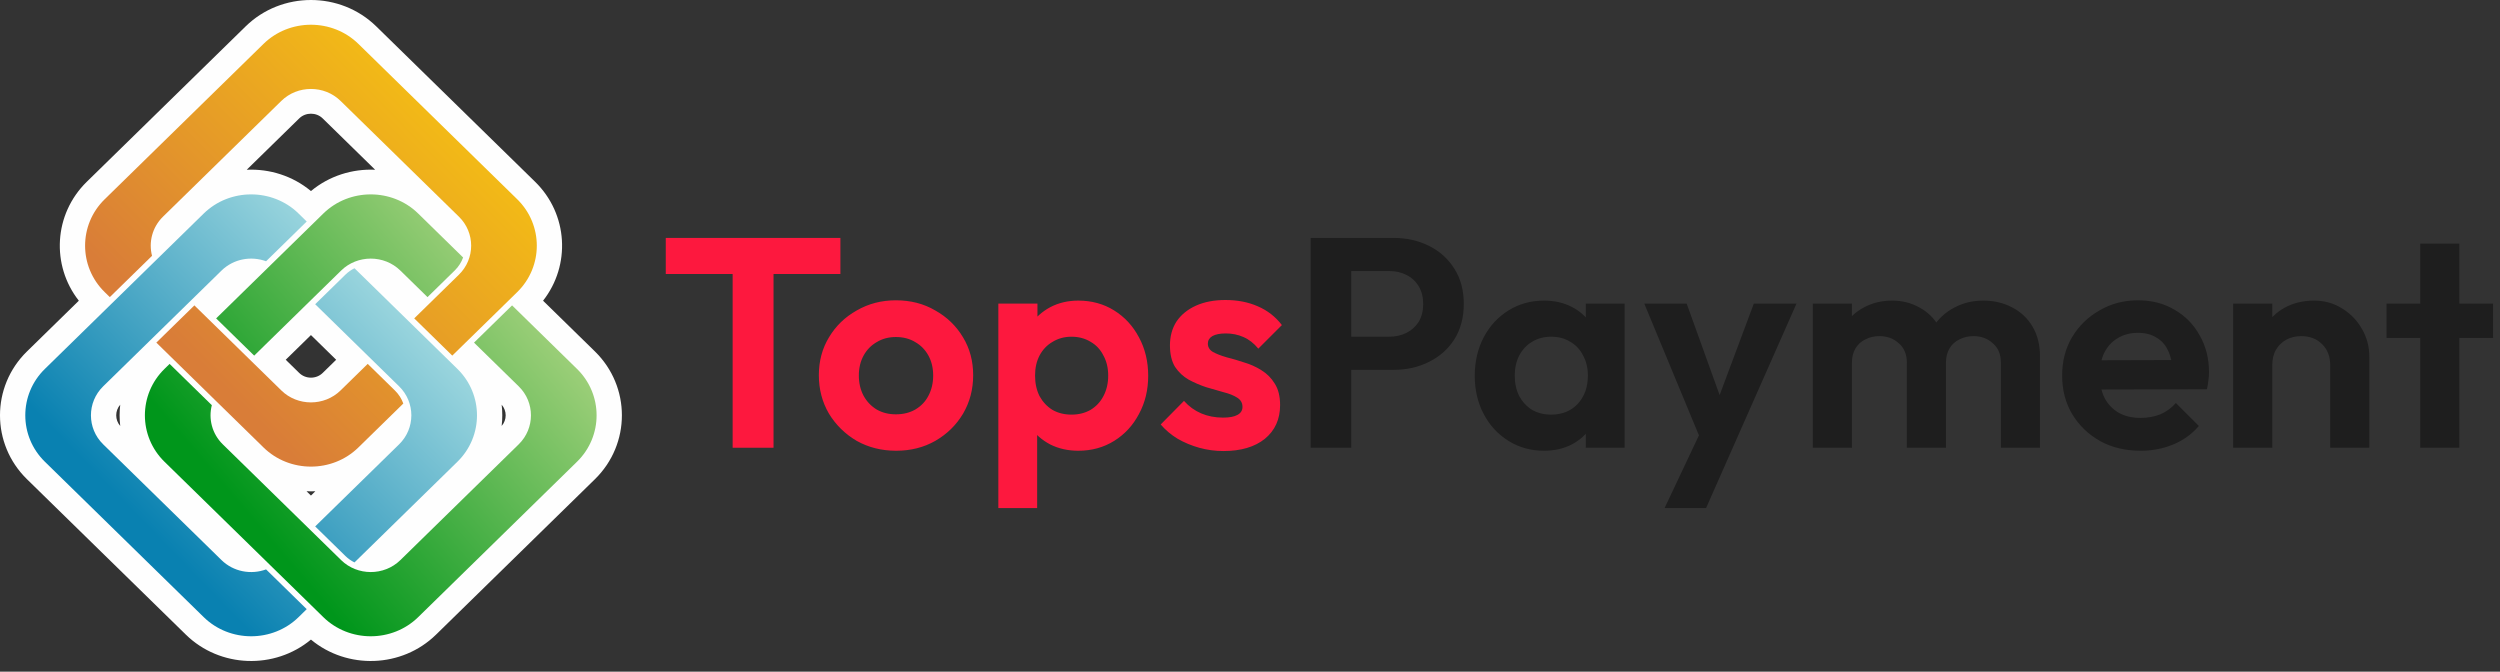 <svg width="201" height="54" viewBox="0 0 201 54" fill="none" xmlns="http://www.w3.org/2000/svg">
<rect x="0" y="0" width="201" height="54" fill="#333333" stroke="none"/>
<path fill-rule="evenodd" clip-rule="evenodd" d="M25 51.423C22.089 53.844 17.689 53.711 14.942 51.024L2.168 38.528C-0.723 35.7 -0.723 31.084 2.168 28.256L6.338 24.177C4.104 21.333 4.317 17.218 6.976 14.616L19.75 2.121C22.64 -0.707 27.36 -0.707 30.25 2.121L43.024 14.616C45.683 17.218 45.896 21.333 43.662 24.177L47.832 28.256C50.723 31.084 50.723 35.7 47.832 38.528L35.058 51.024C32.311 53.711 27.911 53.844 25 51.423V51.423ZM30.163 13.648L25.942 9.519C25.427 9.015 24.573 9.015 24.058 9.519L19.837 13.648C21.668 13.563 23.525 14.134 25 15.361C26.475 14.134 28.332 13.563 30.163 13.648H30.163ZM25 26.94L22.972 28.924L24.058 29.986C24.573 30.49 25.427 30.49 25.942 29.986L27.028 28.924L25 26.94H25ZM9.667 32.537C9.236 33.023 9.236 33.761 9.667 34.247C9.599 33.679 9.599 33.105 9.667 32.537ZM24.645 39.496L25 39.844L25.355 39.496C25.119 39.507 24.881 39.507 24.645 39.496ZM40.333 32.537C40.401 33.105 40.401 33.679 40.333 34.247C40.764 33.761 40.764 33.023 40.333 32.537Z" fill="#FEFEFE"/>
<path fill-rule="evenodd" clip-rule="evenodd" d="M8.414 16.023L21.188 3.527C23.285 1.476 26.716 1.476 28.813 3.527L41.587 16.023C43.684 18.074 43.684 21.431 41.587 23.482L36.363 28.591L33.303 25.598L36.9 22.08C38.209 20.8 38.209 18.705 36.9 17.424L27.38 8.112C26.071 6.832 23.929 6.832 22.62 8.112L13.101 17.424C12.234 18.273 11.941 19.478 12.223 20.568L8.829 23.888L8.414 23.482C6.317 21.43 6.317 18.074 8.414 16.023L8.414 16.023ZM32.426 32.443L28.813 35.977C26.716 38.029 23.285 38.029 21.188 35.977L12.569 27.546L15.629 24.553L22.62 31.392C23.929 32.673 26.071 32.673 27.38 31.392L29.564 29.256L31.752 31.397C32.063 31.701 32.288 32.06 32.426 32.443H32.426Z" fill="url(#paint0_linear_548_1387)"/>
<path fill-rule="evenodd" clip-rule="evenodd" d="M3.606 29.663L16.38 17.167C18.477 15.116 21.908 15.116 24.005 17.167L24.66 17.809L21.392 21.006C20.19 20.561 18.776 20.81 17.812 21.752L8.293 31.064C6.984 32.345 6.984 34.44 8.293 35.721L17.812 45.033C18.776 45.975 20.19 46.224 21.392 45.779L24.66 48.976L24.005 49.618C21.908 51.669 18.477 51.669 16.38 49.618L3.606 37.122C1.509 35.071 1.509 31.714 3.606 29.663V29.663ZM28.501 21.566L36.779 29.663C38.875 31.714 38.875 35.071 36.779 37.122L28.501 45.219C28.236 45.088 27.989 44.916 27.768 44.7L25.34 42.325L32.092 35.721C33.4 34.44 33.4 32.345 32.092 31.064L25.34 24.46L27.768 22.085C27.989 21.869 28.236 21.697 28.501 21.566V21.566Z" fill="url(#paint1_linear_548_1387)"/>
<path fill-rule="evenodd" clip-rule="evenodd" d="M13.222 29.663L13.637 29.257L17.031 32.577C16.749 33.667 17.042 34.872 17.909 35.721L27.428 45.033C28.737 46.313 30.879 46.313 32.188 45.033L41.707 35.721C43.016 34.44 43.016 32.345 41.707 31.064L38.111 27.547L41.171 24.553L46.394 29.663C48.491 31.714 48.491 35.071 46.394 37.122L33.621 49.618C31.524 51.669 28.093 51.669 25.996 49.618L13.222 37.122C11.125 35.071 11.125 31.714 13.222 29.663H13.222ZM17.377 25.599L25.996 17.167C28.093 15.116 31.524 15.116 33.621 17.167L37.234 20.702C37.096 21.085 36.871 21.444 36.559 21.748L34.372 23.888L32.188 21.752C30.879 20.472 28.737 20.472 27.428 21.752L20.437 28.592L17.377 25.599H17.377Z" fill="url(#paint2_linear_548_1387)"/>
<path d="M58.904 36V19.488H62.192V36H58.904ZM53.528 22.032V19.128H67.568V22.032H53.528ZM72.051 36.24C70.883 36.24 69.827 35.976 68.883 35.448C67.955 34.904 67.211 34.176 66.651 33.264C66.107 32.336 65.835 31.304 65.835 30.168C65.835 29.032 66.107 28.016 66.651 27.12C67.195 26.208 67.939 25.488 68.883 24.96C69.827 24.416 70.875 24.144 72.027 24.144C73.211 24.144 74.267 24.416 75.195 24.96C76.139 25.488 76.883 26.208 77.427 27.12C77.971 28.016 78.243 29.032 78.243 30.168C78.243 31.304 77.971 32.336 77.427 33.264C76.883 34.176 76.139 34.904 75.195 35.448C74.267 35.976 73.219 36.24 72.051 36.24ZM72.027 33.312C72.619 33.312 73.139 33.184 73.587 32.928C74.051 32.656 74.403 32.288 74.643 31.824C74.899 31.344 75.027 30.8 75.027 30.192C75.027 29.584 74.899 29.048 74.643 28.584C74.387 28.12 74.035 27.76 73.587 27.504C73.139 27.232 72.619 27.096 72.027 27.096C71.451 27.096 70.939 27.232 70.491 27.504C70.043 27.76 69.691 28.12 69.435 28.584C69.179 29.048 69.051 29.584 69.051 30.192C69.051 30.8 69.179 31.344 69.435 31.824C69.691 32.288 70.043 32.656 70.491 32.928C70.939 33.184 71.451 33.312 72.027 33.312ZM86.699 36.24C85.867 36.24 85.115 36.072 84.443 35.736C83.771 35.384 83.235 34.912 82.835 34.32C82.435 33.728 82.219 33.048 82.187 32.28V28.176C82.219 27.408 82.435 26.728 82.835 26.136C83.251 25.528 83.787 25.048 84.443 24.696C85.115 24.344 85.867 24.168 86.699 24.168C87.771 24.168 88.731 24.432 89.579 24.96C90.427 25.488 91.091 26.208 91.571 27.12C92.067 28.032 92.315 29.064 92.315 30.216C92.315 31.352 92.067 32.376 91.571 33.288C91.091 34.2 90.427 34.92 89.579 35.448C88.731 35.976 87.771 36.24 86.699 36.24ZM86.147 33.336C86.723 33.336 87.235 33.208 87.683 32.952C88.131 32.68 88.475 32.312 88.715 31.848C88.971 31.368 89.099 30.816 89.099 30.192C89.099 29.584 88.971 29.048 88.715 28.584C88.475 28.104 88.131 27.736 87.683 27.48C87.235 27.208 86.723 27.072 86.147 27.072C85.587 27.072 85.083 27.208 84.635 27.48C84.187 27.736 83.835 28.104 83.579 28.584C83.339 29.048 83.219 29.584 83.219 30.192C83.219 30.816 83.339 31.368 83.579 31.848C83.835 32.312 84.179 32.68 84.611 32.952C85.059 33.208 85.571 33.336 86.147 33.336ZM80.267 40.848V24.408H83.411V27.456L82.883 30.264L83.387 33.072V40.848H80.267ZM98.36 36.264C97.704 36.264 97.056 36.176 96.416 36C95.792 35.824 95.216 35.584 94.688 35.28C94.16 34.96 93.704 34.576 93.32 34.128L95.192 32.232C95.592 32.68 96.056 33.016 96.584 33.24C97.112 33.464 97.696 33.576 98.336 33.576C98.848 33.576 99.232 33.504 99.488 33.36C99.76 33.216 99.896 33 99.896 32.712C99.896 32.392 99.752 32.144 99.464 31.968C99.192 31.792 98.832 31.648 98.384 31.536C97.936 31.408 97.464 31.272 96.968 31.128C96.488 30.968 96.024 30.768 95.576 30.528C95.128 30.272 94.76 29.928 94.472 29.496C94.2 29.048 94.064 28.472 94.064 27.768C94.064 27.032 94.24 26.392 94.592 25.848C94.96 25.304 95.48 24.88 96.152 24.576C96.824 24.272 97.616 24.12 98.528 24.12C99.488 24.12 100.352 24.288 101.12 24.624C101.904 24.96 102.552 25.464 103.064 26.136L101.168 28.032C100.816 27.6 100.416 27.288 99.968 27.096C99.536 26.904 99.064 26.808 98.552 26.808C98.088 26.808 97.728 26.88 97.472 27.024C97.232 27.168 97.112 27.368 97.112 27.624C97.112 27.912 97.248 28.136 97.52 28.296C97.808 28.456 98.176 28.6 98.624 28.728C99.072 28.84 99.536 28.976 100.016 29.136C100.512 29.28 100.976 29.488 101.408 29.76C101.856 30.032 102.216 30.392 102.488 30.84C102.776 31.288 102.92 31.864 102.92 32.568C102.92 33.704 102.512 34.608 101.696 35.28C100.88 35.936 99.768 36.264 98.36 36.264Z" fill="#FD183E"/>
<path d="M107.776 29.736V27.072H111.688C112.2 27.072 112.664 26.968 113.08 26.76C113.496 26.552 113.824 26.256 114.064 25.872C114.304 25.472 114.424 24.992 114.424 24.432C114.424 23.888 114.304 23.416 114.064 23.016C113.824 22.616 113.496 22.312 113.08 22.104C112.664 21.896 112.2 21.792 111.688 21.792H107.776V19.128H112.024C113.096 19.128 114.056 19.344 114.904 19.776C115.768 20.208 116.448 20.824 116.944 21.624C117.44 22.408 117.688 23.344 117.688 24.432C117.688 25.52 117.44 26.464 116.944 27.264C116.448 28.048 115.768 28.656 114.904 29.088C114.056 29.52 113.096 29.736 112.024 29.736H107.776ZM105.376 36V19.128H108.64V36H105.376ZM124.138 36.24C123.082 36.24 122.13 35.976 121.282 35.448C120.434 34.92 119.77 34.2 119.29 33.288C118.81 32.376 118.57 31.352 118.57 30.216C118.57 29.064 118.81 28.032 119.29 27.12C119.77 26.208 120.434 25.488 121.282 24.96C122.13 24.432 123.082 24.168 124.138 24.168C124.97 24.168 125.714 24.336 126.37 24.672C127.026 25.008 127.546 25.48 127.93 26.088C128.33 26.68 128.546 27.352 128.578 28.104V32.28C128.546 33.048 128.33 33.728 127.93 34.32C127.546 34.912 127.026 35.384 126.37 35.736C125.714 36.072 124.97 36.24 124.138 36.24ZM124.714 33.336C125.594 33.336 126.306 33.048 126.85 32.472C127.394 31.88 127.666 31.12 127.666 30.192C127.666 29.584 127.538 29.048 127.282 28.584C127.042 28.104 126.698 27.736 126.25 27.48C125.818 27.208 125.306 27.072 124.714 27.072C124.138 27.072 123.626 27.208 123.178 27.48C122.746 27.736 122.402 28.104 122.146 28.584C121.906 29.048 121.786 29.584 121.786 30.192C121.786 30.816 121.906 31.368 122.146 31.848C122.402 32.312 122.746 32.68 123.178 32.952C123.626 33.208 124.138 33.336 124.714 33.336ZM127.498 36V32.88L128.002 30.048L127.498 27.264V24.408H130.618V36H127.498ZM137.048 36.096L132.2 24.408H135.608L138.824 33.336H137.672L141.008 24.408H144.44L139.28 36.072L137.048 36.096ZM133.832 40.848L137.36 33.384L139.28 36.072L137.168 40.848H133.832ZM145.751 36V24.408H148.895V36H145.751ZM153.311 36V29.16C153.311 28.488 153.095 27.968 152.663 27.6C152.247 27.216 151.727 27.024 151.103 27.024C150.687 27.024 150.311 27.112 149.975 27.288C149.639 27.448 149.375 27.688 149.183 28.008C148.991 28.328 148.895 28.712 148.895 29.16L147.671 28.56C147.671 27.664 147.863 26.888 148.247 26.232C148.647 25.576 149.183 25.072 149.855 24.72C150.527 24.352 151.287 24.168 152.135 24.168C152.935 24.168 153.663 24.352 154.319 24.72C154.975 25.072 155.495 25.576 155.879 26.232C156.263 26.872 156.455 27.648 156.455 28.56V36H153.311ZM160.871 36V29.16C160.871 28.488 160.655 27.968 160.223 27.6C159.807 27.216 159.287 27.024 158.663 27.024C158.263 27.024 157.887 27.112 157.535 27.288C157.199 27.448 156.935 27.688 156.743 28.008C156.551 28.328 156.455 28.712 156.455 29.16L154.655 28.728C154.719 27.8 154.967 27 155.399 26.328C155.831 25.64 156.399 25.112 157.103 24.744C157.807 24.36 158.591 24.168 159.455 24.168C160.319 24.168 161.095 24.352 161.783 24.72C162.471 25.072 163.015 25.584 163.415 26.256C163.815 26.928 164.015 27.728 164.015 28.656V36H160.871ZM172.108 36.24C170.892 36.24 169.812 35.984 168.868 35.472C167.924 34.944 167.172 34.224 166.612 33.312C166.068 32.4 165.796 31.36 165.796 30.192C165.796 29.04 166.06 28.016 166.588 27.12C167.132 26.208 167.868 25.488 168.796 24.96C169.724 24.416 170.756 24.144 171.892 24.144C173.012 24.144 173.996 24.4 174.844 24.912C175.708 25.408 176.38 26.096 176.86 26.976C177.356 27.84 177.604 28.824 177.604 29.928C177.604 30.136 177.588 30.352 177.556 30.576C177.54 30.784 177.5 31.024 177.436 31.296L167.692 31.32V28.968L175.972 28.944L174.7 29.928C174.668 29.24 174.54 28.664 174.316 28.2C174.108 27.736 173.796 27.384 173.38 27.144C172.98 26.888 172.484 26.76 171.892 26.76C171.268 26.76 170.724 26.904 170.26 27.192C169.796 27.464 169.436 27.856 169.18 28.368C168.94 28.864 168.82 29.456 168.82 30.144C168.82 30.848 168.948 31.464 169.204 31.992C169.476 32.504 169.86 32.904 170.356 33.192C170.852 33.464 171.428 33.6 172.084 33.6C172.676 33.6 173.212 33.504 173.692 33.312C174.172 33.104 174.588 32.8 174.94 32.4L176.788 34.248C176.228 34.904 175.54 35.4 174.724 35.736C173.924 36.072 173.052 36.24 172.108 36.24ZM187.348 36V29.352C187.348 28.664 187.132 28.104 186.7 27.672C186.268 27.24 185.708 27.024 185.02 27.024C184.572 27.024 184.172 27.12 183.82 27.312C183.468 27.504 183.188 27.776 182.98 28.128C182.788 28.48 182.692 28.888 182.692 29.352L181.468 28.728C181.468 27.816 181.66 27.024 182.044 26.352C182.444 25.664 182.988 25.128 183.676 24.744C184.38 24.36 185.172 24.168 186.052 24.168C186.9 24.168 187.66 24.384 188.332 24.816C189.004 25.232 189.532 25.784 189.916 26.472C190.3 27.144 190.492 27.872 190.492 28.656V36H187.348ZM179.548 36V24.408H182.692V36H179.548ZM194.588 36V19.584H197.732V36H194.588ZM191.876 27.168V24.408H200.444V27.168H191.876Z" fill="#1E1E1E"/>
<defs>
<linearGradient id="paint0_linear_548_1387" x1="16.682" y1="29.817" x2="38.219" y2="8.437" gradientUnits="userSpaceOnUse">
<stop stop-color="#D97D38"/>
<stop offset="1" stop-color="#F5C013"/>
</linearGradient>
<linearGradient id="paint1_linear_548_1387" x1="10.957" y1="41.433" x2="31.745" y2="21.295" gradientUnits="userSpaceOnUse">
<stop stop-color="#0981B1"/>
<stop offset="1" stop-color="#A6DCE1"/>
</linearGradient>
<linearGradient id="paint2_linear_548_1387" x1="19.989" y1="41.433" x2="45.222" y2="19.98" gradientUnits="userSpaceOnUse">
<stop stop-color="#00961B"/>
<stop offset="1" stop-color="#B9D98A"/>
</linearGradient>
</defs>
</svg>
